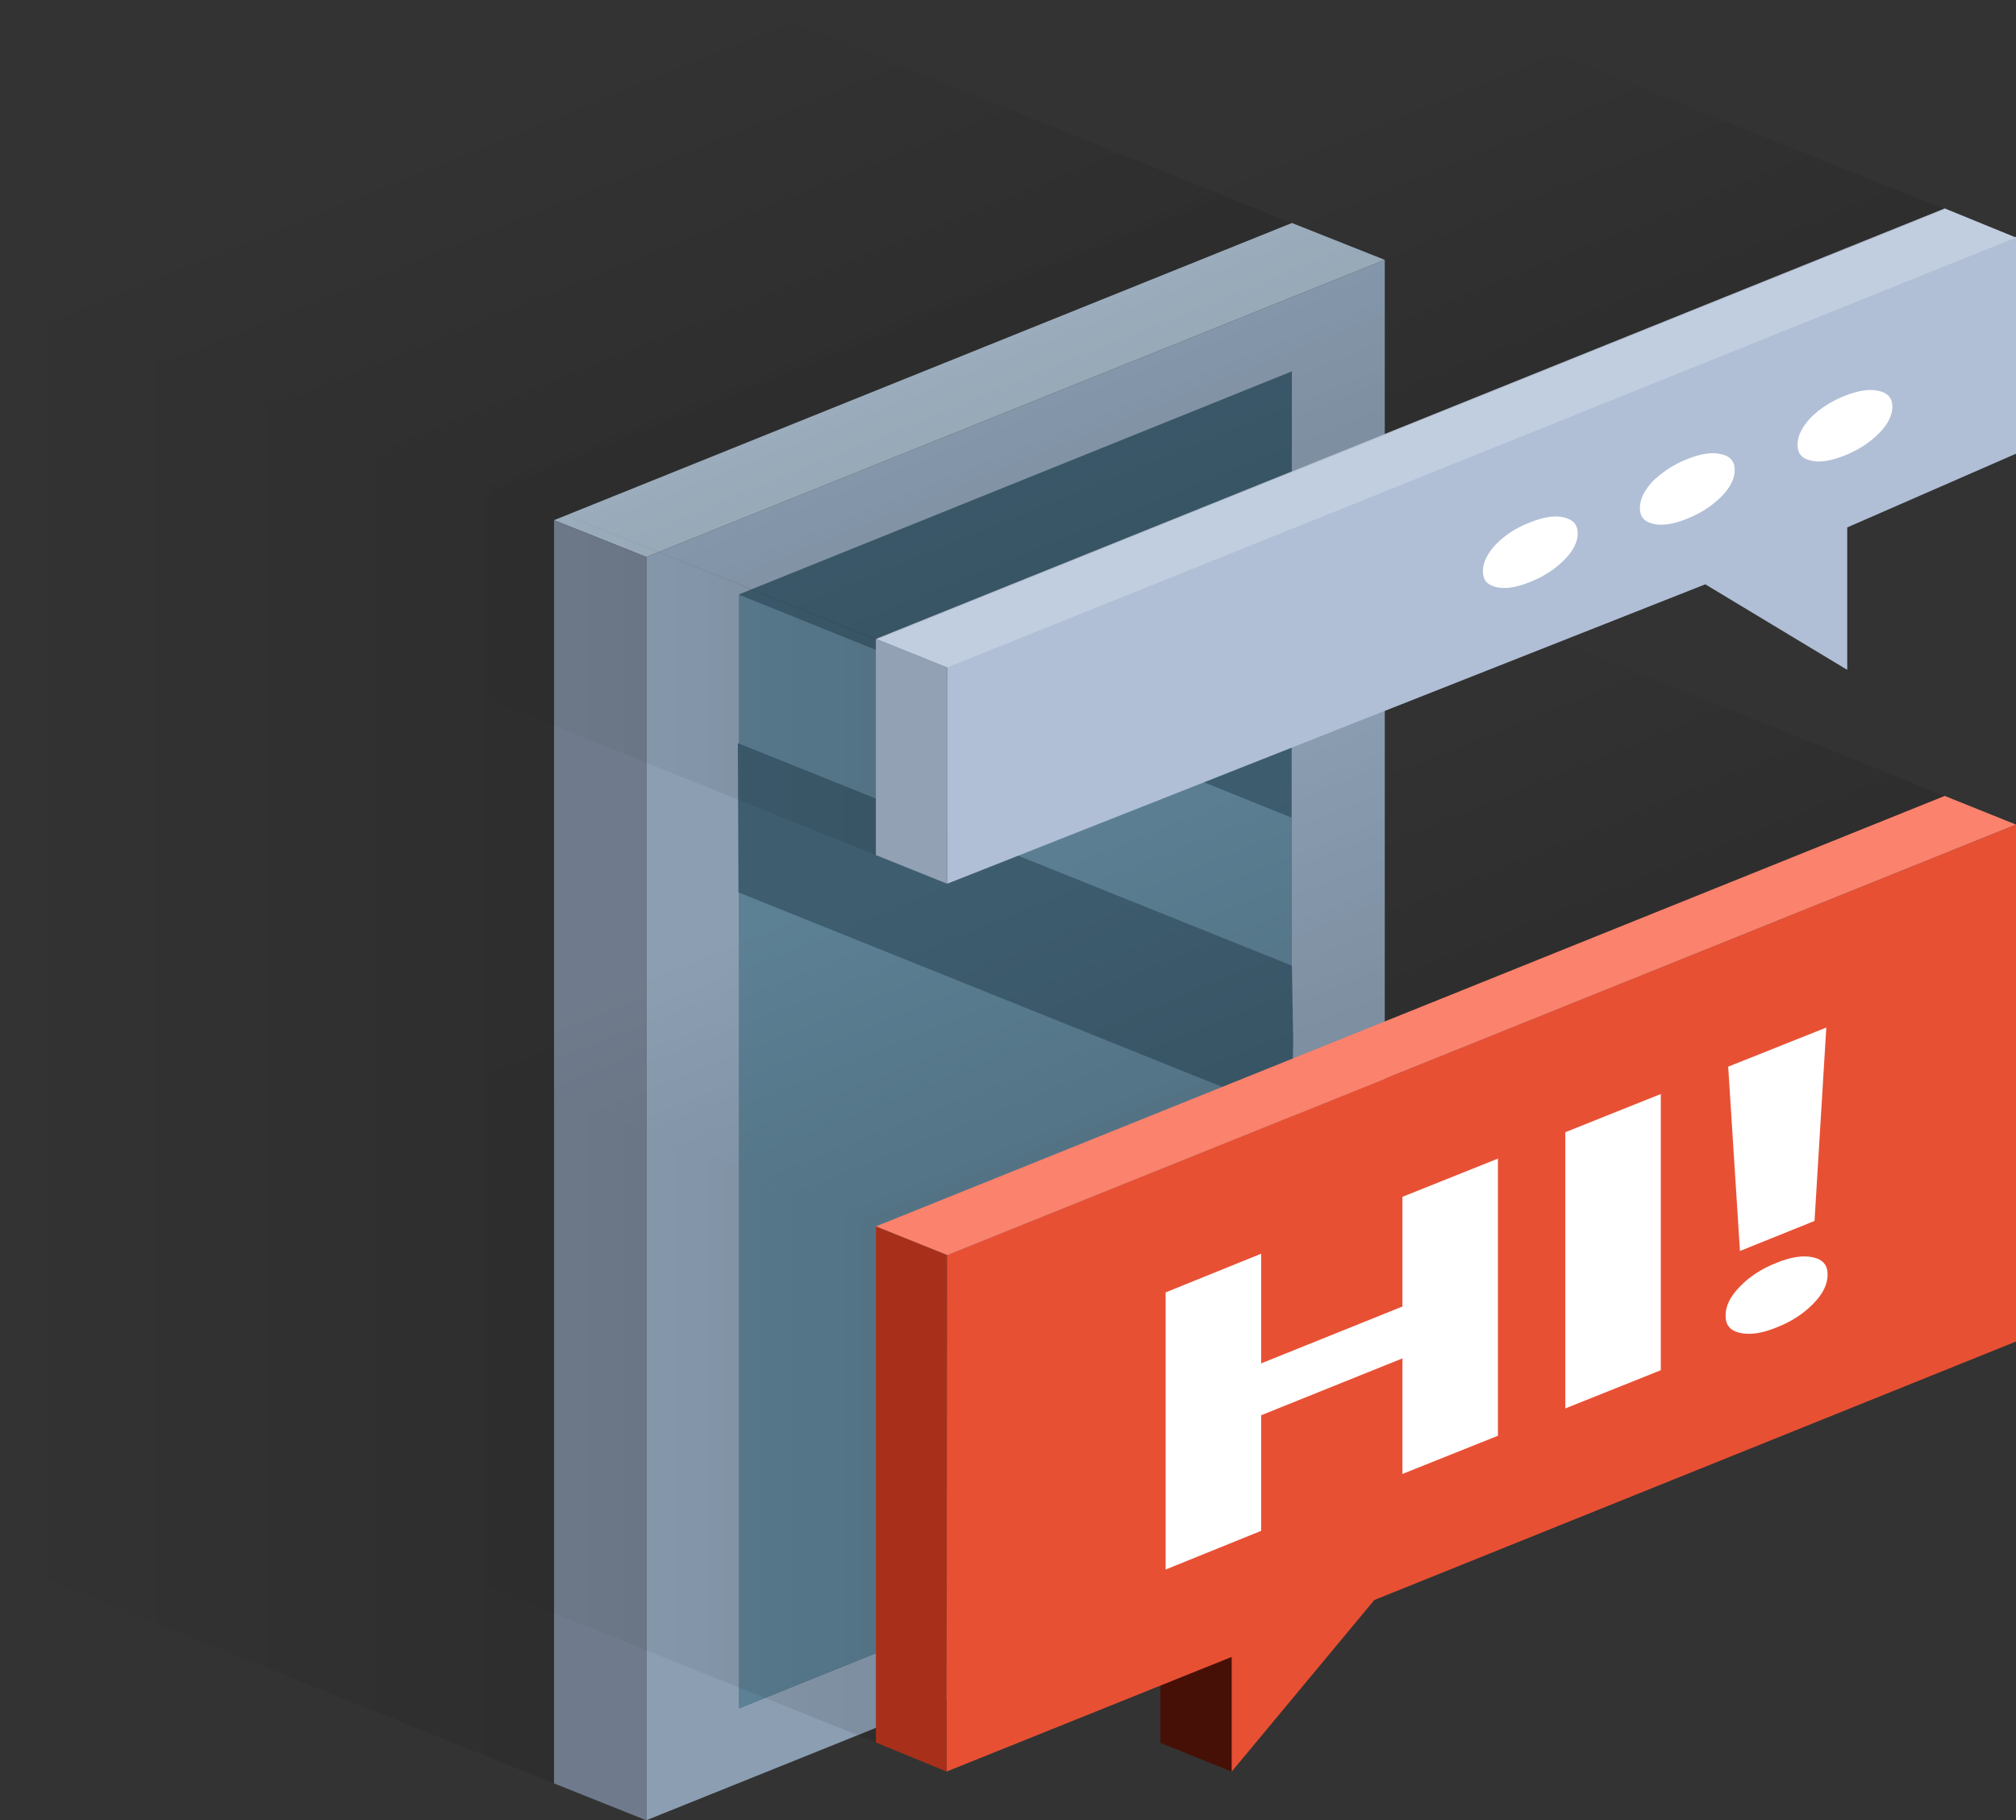 <svg width="443" height="400" viewBox="0 0 443 400" fill="none" xmlns="http://www.w3.org/2000/svg">
<rect x="0" y="0" width="443" height="400" fill="#333333" stroke="none"/>
<g id="hi-illustration">
<g id="Group">
<path id="Vector" d="M162.28 -1.52588e-06L4.38653e-06 65.3V342.9L162.28 277.6V-1.52588e-06Z" transform="translate(142.013 57.1)" fill="#8B9EB2"/>
<path id="Vector_2" d="M121.458 -1.52588e-06L0 49V293.8L121.315 244.9L121.458 -1.52588e-06Z" transform="translate(162.424 81.6)" fill="#3E5E70"/>
<path id="Vector_3" d="M0 -3.05176e-06L121.458 49L121.315 195.8L0 244.7V-3.05176e-06Z" transform="translate(162.424 130.7)" fill="#5C8094"/>
<path id="Vector_4" d="M121.746 48.9L4.38653e-06 3.05176e-06L0.144 32.8L121.746 81.7L122.033 65.4L121.746 48.9Z" transform="translate(162.136 163.3)" fill="#3E5E70"/>
<path id="Vector_5" d="M182.547 8.1L162.136 0L-4.38653e-06 65.3L20.267 73.4L182.547 8.1Z" transform="translate(121.746 49)" fill="#9FB1C1"/>
<path id="Vector_6" d="M20.267 8.1V285.7L-4.38653e-06 277.6V3.05176e-06L20.267 8.1Z" transform="translate(121.746 114.3)" fill="#6F7B8C"/>
</g>
<path id="Vector_7" opacity="0.1" d="M121.746 49V326.6L0 277.6V3.05176e-06L121.746 49Z" transform="translate(0 65.3)" fill="url(#paint0_linear)"/>
<path id="Vector_8" opacity="0.1" d="M121.746 114.3L0 65.3L162.28 0L283.882 49L121.746 114.3Z" fill="url(#paint1_linear)"/>
<path id="Vector_9" d="M51.458 28L31.191 18.9L8.77306e-06 -1.52588e-06H30.904L51.458 28Z" transform="translate(354.458 81.6)" fill="#7C8A9B"/>
<g id="Group_2">
<path id="Vector_10" d="M15.667 31.6L-8.77306e-06 25.3V1.2207e-05L15.667 6.4V31.6Z" transform="translate(254.991 357.7)" fill="#471006"/>
<path id="Vector_11" d="M235.011 -3.05176e-06L0.144 94.6L-4.38653e-06 208.1L62.67 182.9V208.1L94.005 170.4L235.011 113.6V-3.05176e-06Z" transform="translate(207.989 181.2)" fill="#E85034"/>
<path id="Vector_12" d="M250.535 6.3L234.868 -6.10352e-06L-8.77306e-06 94.6L15.667 100.9L250.535 6.3Z" transform="translate(192.465 174.9)" fill="#FB826C"/>
<path id="Vector_13" d="M-8.77306e-06 0V113.4L15.524 119.8L15.667 6.3L-8.77306e-06 0Z" transform="translate(192.465 269.5)" fill="#A8301A"/>
<path id="Vector_14" opacity="0.1" d="M329.016 37.8L235.011 6.10352e-06L2.19327e-06 94.6L94.148 132.4L329.016 37.8Z" transform="translate(98.317 137.1)" fill="url(#paint2_linear)"/>
<path id="Vector_15" opacity="0.1" d="M94.148 37.8L2.19327e-06 -3.05176e-06V113.4L94.148 151.2V37.8Z" transform="translate(98.317 231.7)" fill="url(#paint3_linear)"/>
</g>
<g id="Group_3">
<path id="Vector_16" d="M73.019 60.9L52.033 69.3V43.9L20.986 56.4V81.8L-4.38653e-06 90.3V29.4L20.986 20.9V45L52.033 32.5V8.4L73.019 6.10352e-06V60.9Z" transform="translate(256.141 254.6)" fill="white"/>
<path id="Vector_17" d="M20.986 60.7L4.38653e-06 69.1V8.4L20.986 -6.10352e-06V60.7Z" transform="translate(343.965 240.4)" fill="white"/>
<path id="Vector_18" d="M-1.75461e-05 63.3C-1.75461e-05 61.2 1.006 59.1 3.162 56.9C5.318 54.7 7.906 53 11.212 51.7C14.374 50.4 17.105 50 19.261 50.5C21.417 51 22.423 52.2 22.423 54.3C22.423 56.4 21.417 58.5 19.261 60.7C17.105 62.9 14.518 64.6 11.212 65.9C8.049 67.2 5.318 67.6 3.162 67.1C1.006 66.6 -1.75461e-05 65.4 -1.75461e-05 63.3ZM19.548 42.5L3.162 49.1L0.575 8.6L22.136 3.05176e-06L19.548 42.5Z" transform="translate(379.18 225.8)" fill="white"/>
</g>
<g id="Group_4">
<path id="Vector_19" d="M234.868 0L4.38653e-06 94.6V142.2L166.592 76.4L197.783 95.2V63.9L234.868 47.7V0Z" transform="translate(208.132 52)" fill="#B0BFD6"/>
<path id="Vector_20" d="M250.535 6.4L234.868 -7.62939e-07L-8.77306e-06 94.6L15.667 100.9L250.535 6.4Z" transform="translate(192.465 45.8)" fill="#C1CEE0"/>
<path id="Vector_21" d="M-8.77306e-06 -6.10352e-06V47.5L15.667 53.8V6.3L-8.77306e-06 -6.10352e-06Z" transform="translate(192.465 140.4)" fill="#93A1B5"/>
<path id="Vector_22" opacity="0.1" d="M329.016 37.7L235.011 1.90735e-07L2.19327e-06 94.5L94.148 132.3L329.016 37.7Z" transform="translate(98.317 8.3)" fill="url(#paint4_linear)"/>
<path id="Vector_23" opacity="0.1" d="M94.148 37.8L2.19327e-06 -1.52588e-06V47.4L94.148 85.3V37.8Z" transform="translate(98.317 102.6)" fill="url(#paint5_linear)"/>
</g>
<g id="Group_5">
<path id="Vector_24" d="M10.349 1.311C13.368 0.111 15.811 -0.289 17.823 0.211C19.836 0.711 20.842 1.811 20.842 3.711C20.842 5.611 19.836 7.611 17.823 9.611C15.811 11.611 13.368 13.21 10.349 14.411C7.331 15.611 4.887 16.011 2.875 15.511C0.862 15.011 -4.38653e-06 13.911 -4.38653e-06 12.011C-4.38653e-06 10.111 1.006 8.111 2.875 6.111C4.743 4.211 7.187 2.511 10.349 1.311Z" transform="translate(325.854 113.489)" fill="white"/>
<path id="Vector_25" d="M10.349 1.311C13.368 0.111 15.811 -0.289 17.823 0.211C19.836 0.611 20.842 1.811 20.842 3.711C20.842 5.611 19.836 7.611 17.823 9.611C15.811 11.611 13.368 13.21 10.349 14.411C7.331 15.611 4.887 16.011 2.875 15.511C0.862 15.011 -4.38653e-06 13.911 -4.38653e-06 12.011C-4.38653e-06 10.111 1.006 8.111 2.875 6.111C4.887 4.211 7.331 2.511 10.349 1.311Z" transform="translate(360.351 99.589)" fill="white"/>
<path id="Vector_26" d="M10.349 1.311C13.368 0.111 15.811 -0.289 17.823 0.211C19.836 0.611 20.842 1.811 20.842 3.711C20.842 5.611 19.836 7.611 17.823 9.611C15.811 11.611 13.368 13.21 10.349 14.411C7.331 15.611 4.887 16.011 2.875 15.511C0.862 15.011 -1.75461e-05 13.911 -1.75461e-05 12.011C-1.75461e-05 10.111 1.006 8.111 2.875 6.111C4.887 4.111 7.331 2.511 10.349 1.311Z" transform="translate(394.992 85.689)" fill="white"/>
</g>
</g>
<defs>
<linearGradient id="paint0_linear" x2="1" gradientUnits="userSpaceOnUse" gradientTransform="translate(120.873 120.483) scale(-122.702 85.365) rotate(0.114)">
<stop/>
<stop offset="1" stop-opacity="0"/>
</linearGradient>
<linearGradient id="paint1_linear" x2="1" gradientUnits="userSpaceOnUse" gradientTransform="translate(225.273 72.661) scale(-121.957 84.847) rotate(-60)">
<stop/>
<stop offset="1" stop-opacity="0"/>
</linearGradient>
<linearGradient id="paint2_linear" x2="1" gradientUnits="userSpaceOnUse" gradientTransform="translate(228.855 78.225) scale(-94.242 65.565) rotate(-60)">
<stop/>
<stop offset="1" stop-opacity="0"/>
</linearGradient>
<linearGradient id="paint3_linear" x2="1" gradientUnits="userSpaceOnUse" gradientTransform="translate(94.111 42.749) scale(-94.274 65.588) rotate(0.1)">
<stop/>
<stop offset="1" stop-opacity="0"/>
</linearGradient>
<linearGradient id="paint4_linear" x2="1" gradientUnits="userSpaceOnUse" gradientTransform="translate(228.921 78.139) scale(-94.242 65.565) rotate(-60)">
<stop/>
<stop offset="1" stop-opacity="0"/>
</linearGradient>
<linearGradient id="paint5_linear" x2="1" gradientUnits="userSpaceOnUse" gradientTransform="translate(94.094 9.848) scale(-94.109 65.472) rotate(0.1)">
<stop/>
<stop offset="1" stop-opacity="0"/>
</linearGradient>
</defs>
</svg>

